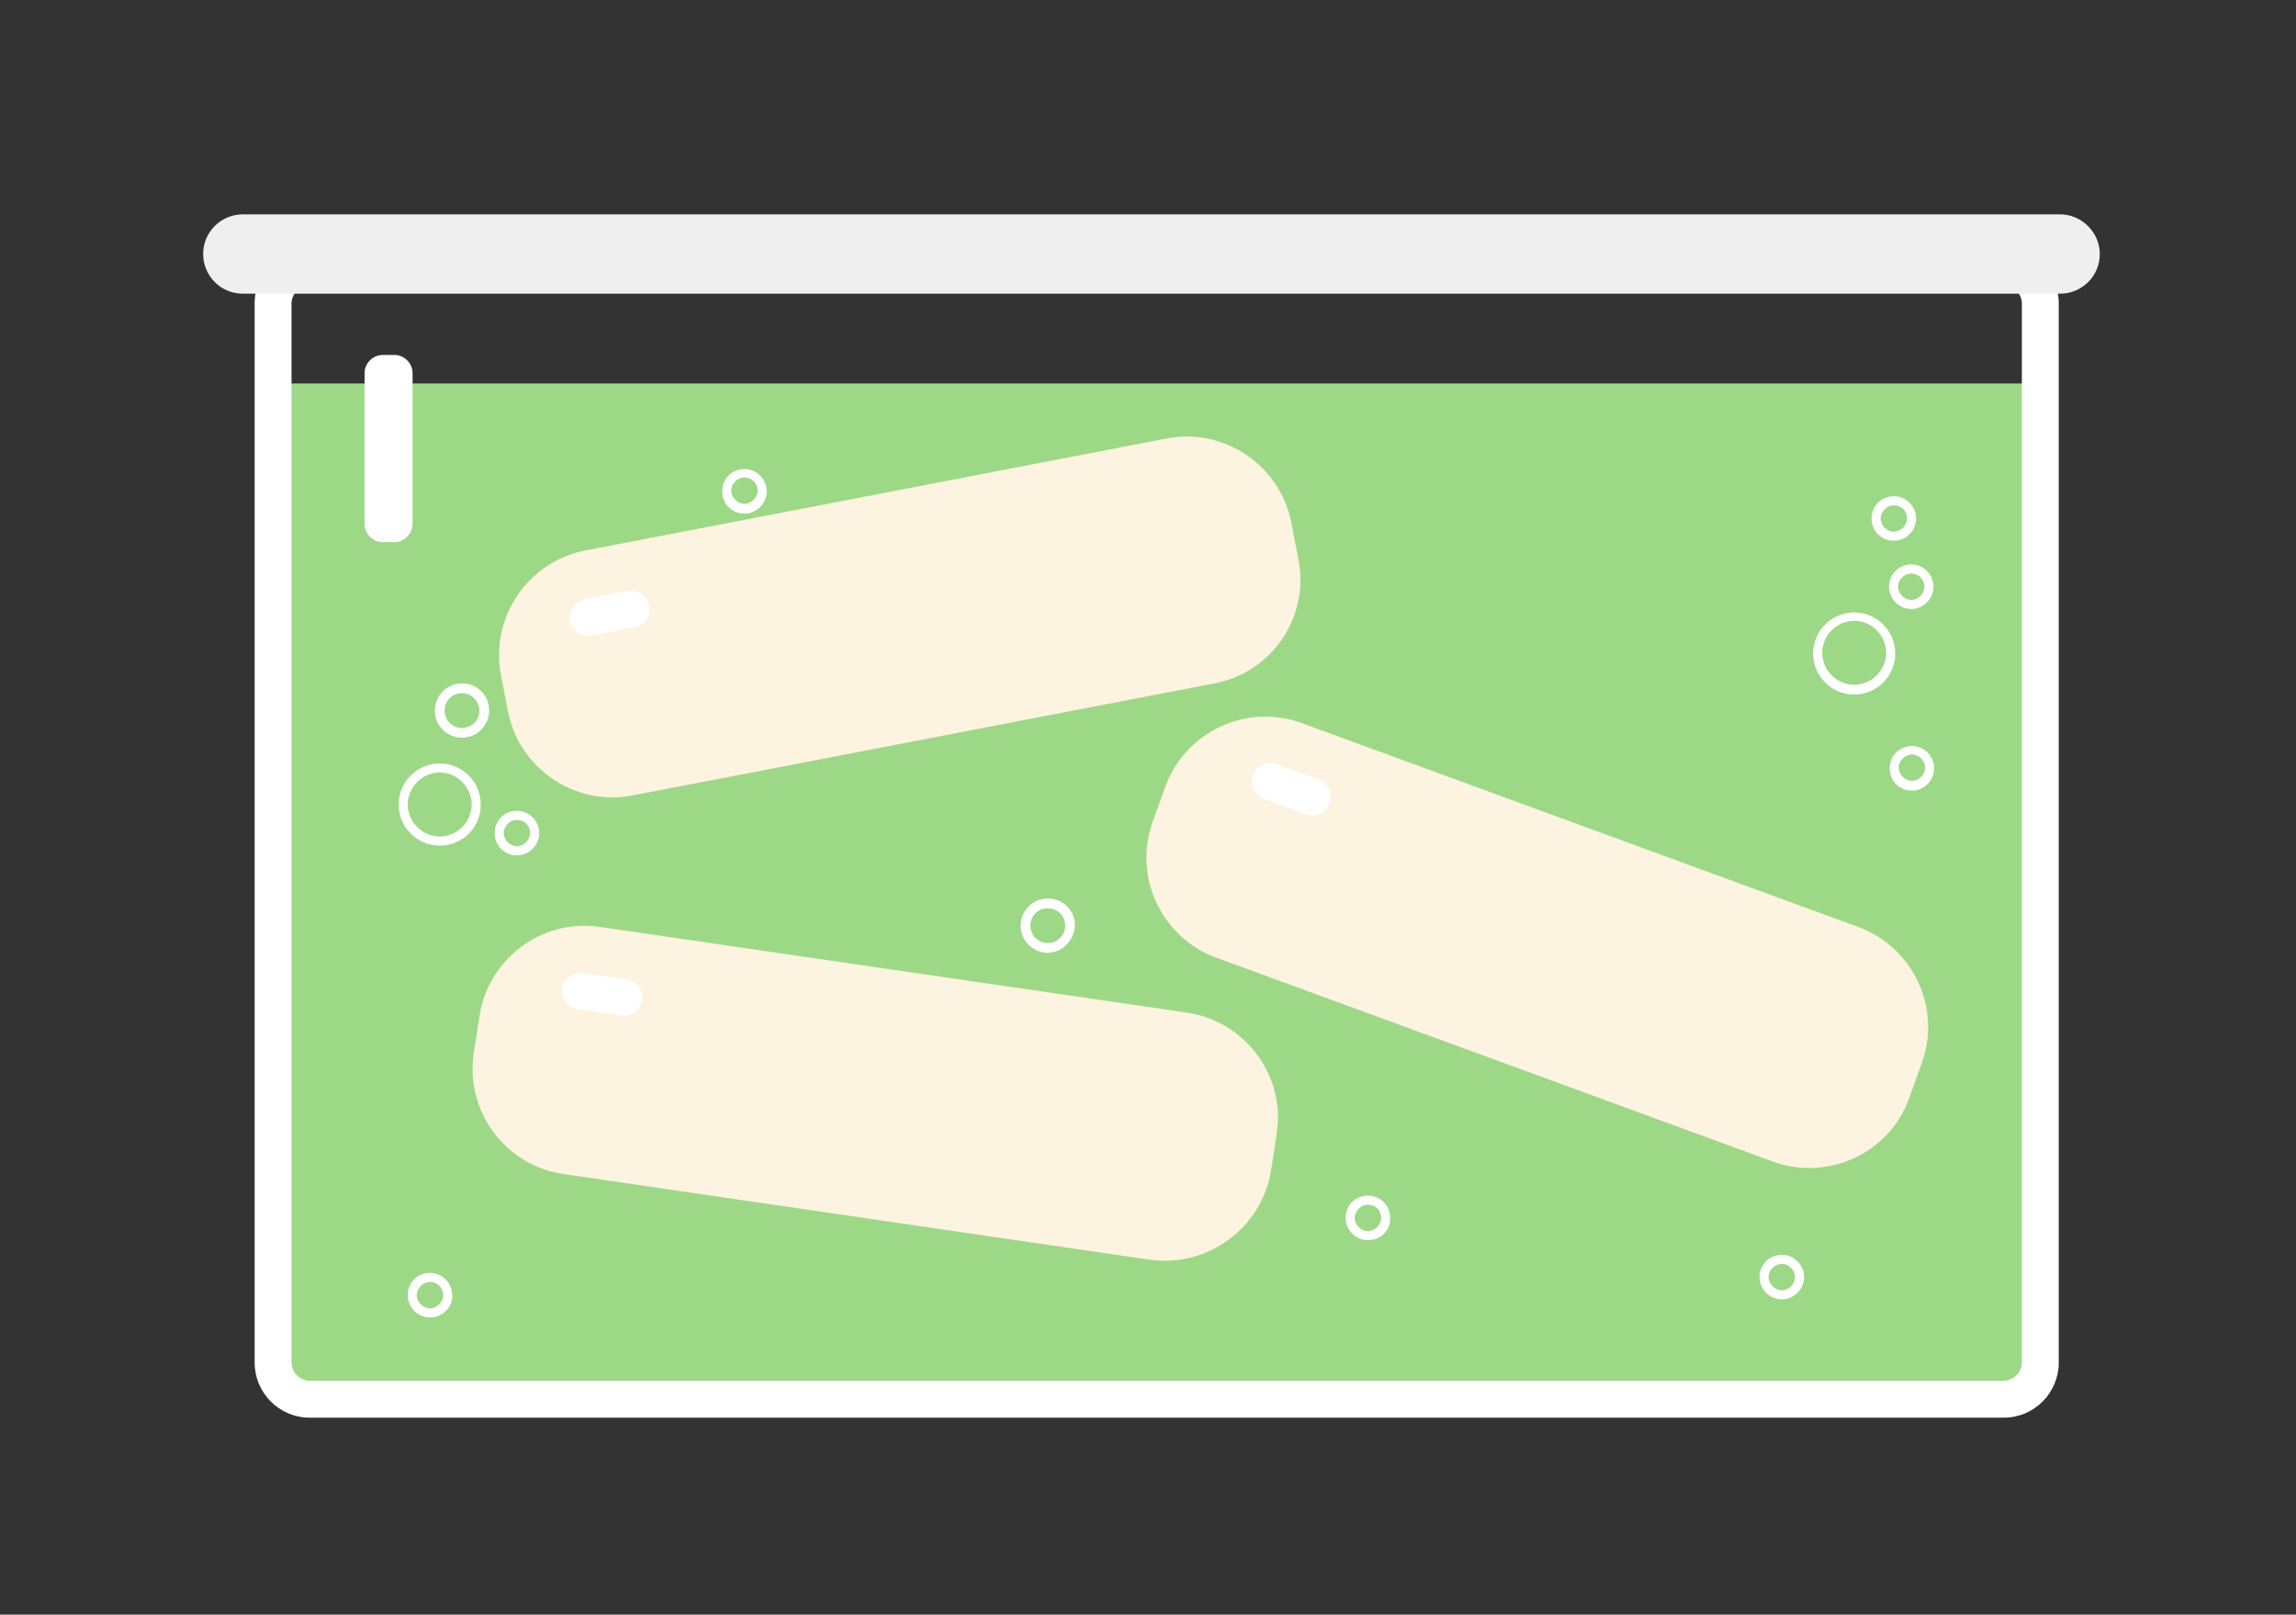 <?xml version="1.0" encoding="utf-8"?>
<!-- Generator: Adobe Illustrator 19.0.0, SVG Export Plug-In . SVG Version: 6.00 Build 0)  -->
<svg version="1.1" xmlns="http://www.w3.org/2000/svg" xmlns:xlink="http://www.w3.org/1999/xlink" x="0px" y="0px"
	 viewBox="100 10 330 232" style="enable-background:new 100 10 330 232;" xml:space="preserve">
<rect x="100" y="10" width="330" height="232" fill="#333333" stroke="none"/>
<style type="text/css">
	.st0{fill:#9DD887;}
	.st1{fill:#FCF3E0;}
	.st2{fill:#FFFFFF;}
	.st3{fill:#EFEFEF;}
</style>
<g id="Layer_1">
	<g id="Layer_2">
	</g>
	<g id="kolba_4">
	</g>
	<rect x="139.1" y="65.1" class="st0" width="255.1" height="145.7"/>
	<g>
		<path class="st1" d="M265.2,191L181,178.7c-8.3-1.2-14.2-9-12.9-17.4l0.8-5.2c1.2-8.3,9-14.2,17.4-12.9l84.3,12.3
			c8.3,1.2,14.2,9,12.9,17.4l-0.8,5.2C281.4,186.4,273.6,192.2,265.2,191z"/>
		<path class="st2" d="M189.3,155.9L183,155c-1.4-0.2-2.4-1.6-2.2-3l0,0c0.2-1.4,1.6-2.4,3-2.2l6.3,0.9c1.4,0.2,2.4,1.6,2.2,3l0,0
			C192.1,155.1,190.7,156.1,189.3,155.9z"/>
	</g>
	<g>
		<path class="st1" d="M274.5,108.2l-83.6,16.1c-8.3,1.6-16.3-3.9-17.9-12.1l-1-5.2c-1.6-8.3,3.9-16.3,12.1-17.9L267.7,73
			c8.3-1.6,16.3,3.9,17.9,12.1l1,5.2C288.3,98.6,282.8,106.7,274.5,108.2z"/>
		<path class="st2" d="M191.3,100.1l-6.3,1.2c-1.4,0.3-2.8-0.7-3.1-2.1l0,0c-0.3-1.4,0.7-2.8,2.1-3.1l6.2-1.2
			c1.4-0.3,2.8,0.7,3.1,2.1l0,0C193.6,98.4,192.7,99.8,191.3,100.1z"/>
	</g>
	<g>
		<path class="st1" d="M354.8,176.9l-80-29.3c-7.9-2.9-12-11.7-9.1-19.6l1.8-5c2.9-7.9,11.7-12,19.6-9.1l80,29.3
			c7.9,2.9,12,11.7,9.1,19.6l-1.8,5C371.6,175.7,362.7,179.8,354.8,176.9z"/>
		<path class="st2" d="M287.7,127l-6-2.2c-1.4-0.5-2.1-2-1.6-3.4l0,0c0.5-1.4,2-2.1,3.4-1.6l6,2.2c1.4,0.5,2.1,2,1.6,3.4l0,0
			C290.6,126.8,289.1,127.5,287.7,127z"/>
	</g>
	<path class="st2" d="M388,213.7H144.5c-4.4,0-7.9-3.6-7.9-7.9V53.6c0-4.4,3.6-7.9,7.9-7.9H388c4.4,0,7.9,3.6,7.9,7.9v152.2
		C395.9,210.1,392.4,213.7,388,213.7z M144.5,51c-1.4,0-2.6,1.2-2.6,2.6v152.2c0,1.4,1.2,2.6,2.6,2.6H388c1.4,0,2.6-1.2,2.6-2.6
		V53.6c0-1.4-1.2-2.6-2.6-2.6H144.5z"/>
	<path class="st3" d="M401.8,46.5c0,3.2-2.6,5.7-5.7,5.7H134.9c-3.2,0-5.7-2.6-5.7-5.7l0,0c0-3.2,2.6-5.7,5.7-5.7h261.2
		C399.2,40.8,401.8,43.4,401.8,46.5L401.8,46.5z"/>
	<path class="st2" d="M166.4,116c-2.1,0-3.9-1.7-3.9-3.9c0-2.1,1.7-3.9,3.9-3.9c2.2,0,3.9,1.7,3.9,3.9S168.5,116,166.4,116z
		 M166.4,109.6c-1.4,0-2.5,1.1-2.5,2.5s1.1,2.5,2.5,2.5c1.4,0,2.5-1.1,2.5-2.5C168.9,110.8,167.8,109.6,166.4,109.6z"/>
	<path class="st2" d="M250.6,146.9c-2.1,0-3.9-1.7-3.9-3.9c0-2.1,1.7-3.9,3.9-3.9s3.9,1.7,3.9,3.9
		C254.4,145.1,252.7,146.9,250.6,146.9z M250.6,140.5c-1.4,0-2.5,1.1-2.5,2.5s1.1,2.5,2.5,2.5s2.5-1.1,2.5-2.5
		S252,140.5,250.6,140.5z"/>
	<path class="st2" d="M374.8,123.6c-1.8,0-3.2-1.4-3.2-3.2s1.4-3.2,3.2-3.2c1.8,0,3.2,1.5,3.2,3.2S376.6,123.6,374.8,123.6z
		 M374.8,118.4c-1,0-1.9,0.9-1.9,1.9s0.9,1.9,1.9,1.9s1.9-0.9,1.9-1.9C376.7,119.3,375.8,118.4,374.8,118.4z"/>
	<path class="st2" d="M372.2,87.7c-1.8,0-3.2-1.4-3.2-3.2s1.4-3.2,3.2-3.2c1.8,0,3.2,1.5,3.2,3.2S374,87.7,372.2,87.7z M372.2,82.6
		c-1,0-1.9,0.9-1.9,1.9s0.9,1.9,1.9,1.9s1.9-0.9,1.9-1.9C374.1,83.4,373.3,82.6,372.2,82.6z"/>
	<path class="st2" d="M374.7,97.5c-1.8,0-3.2-1.5-3.2-3.2s1.4-3.2,3.2-3.2c1.8,0,3.2,1.5,3.2,3.2S376.5,97.5,374.7,97.5z
		 M374.7,92.4c-1,0-1.9,0.9-1.9,1.9s0.9,1.9,1.9,1.9s1.9-0.9,1.9-1.9C376.6,93.2,375.7,92.4,374.7,92.4z"/>
	<path class="st2" d="M296.6,188.2c-1.8,0-3.2-1.5-3.2-3.2c0-1.8,1.4-3.2,3.2-3.2s3.2,1.4,3.2,3.2
		C299.9,186.8,298.4,188.2,296.6,188.2z M296.6,183.1c-1,0-1.9,0.9-1.9,1.9s0.9,1.9,1.9,1.9s1.9-0.9,1.9-1.9
		C298.5,183.9,297.7,183.1,296.6,183.1z"/>
	<path class="st2" d="M174.3,132.9c-1.8,0-3.2-1.4-3.2-3.2c0-1.8,1.4-3.2,3.2-3.2s3.2,1.5,3.2,3.2
		C177.5,131.4,176.1,132.9,174.3,132.9z M174.3,127.8c-1,0-1.9,0.9-1.9,1.9s0.9,1.9,1.9,1.9s1.9-0.9,1.9-1.9
		C176.2,128.6,175.3,127.8,174.3,127.8z"/>
	<path class="st2" d="M161.8,199.3c-1.8,0-3.2-1.5-3.2-3.2c0-1.8,1.4-3.2,3.2-3.2s3.2,1.5,3.2,3.2
		C165.1,197.8,163.6,199.3,161.8,199.3z M161.8,194.2c-1,0-1.9,0.9-1.9,1.9s0.9,1.9,1.9,1.9s1.9-0.9,1.9-1.9
		S162.9,194.2,161.8,194.2z"/>
	<path class="st2" d="M207,83.8c-1.8,0-3.2-1.4-3.2-3.2s1.4-3.2,3.2-3.2c1.8,0,3.2,1.5,3.2,3.2S208.8,83.8,207,83.8z M207,78.6
		c-1,0-1.9,0.9-1.9,1.9s0.9,1.9,1.9,1.9s1.9-0.9,1.9-1.9S208.1,78.6,207,78.6z"/>
	<path class="st2" d="M356.1,196.7c-1.8,0-3.2-1.5-3.2-3.2c0-1.8,1.4-3.2,3.2-3.2c1.8,0,3.2,1.5,3.2,3.2
		C359.3,195.3,357.8,196.7,356.1,196.7z M356.1,191.6c-1,0-1.9,0.9-1.9,1.9s0.9,1.9,1.9,1.9s1.9-0.9,1.9-1.9
		S357.1,191.6,356.1,191.6z"/>
	<path class="st2" d="M163.2,131.5c-3.3,0-5.9-2.7-5.9-5.9c0-3.3,2.7-5.9,5.9-5.9c3.3,0,5.9,2.7,5.9,5.9
		C169.1,128.9,166.5,131.5,163.2,131.5z M163.2,121c-2.5,0-4.6,2.1-4.6,4.6c0,2.5,2.1,4.6,4.6,4.6s4.6-2.1,4.6-4.6
		C167.8,123.1,165.7,121,163.2,121z"/>
	<path class="st2" d="M366.5,109.8c-3.3,0-5.9-2.7-5.9-5.9c0-3.3,2.7-5.9,5.9-5.9c3.3,0,5.9,2.7,5.9,5.9
		C372.4,107.1,369.8,109.8,366.5,109.8z M366.5,99.2c-2.5,0-4.6,2.1-4.6,4.6s2.1,4.6,4.6,4.6s4.6-2.1,4.6-4.6
		C371.1,101.3,369,99.2,366.5,99.2z"/>
	<path class="st2" d="M156.7,87.9H155c-1.4,0-2.6-1.2-2.6-2.6V63.6c0-1.4,1.2-2.6,2.6-2.6h1.7c1.4,0,2.6,1.2,2.6,2.6v21.6
		C159.3,86.7,158.1,87.9,156.7,87.9z"/>
	<g id="doma">
	</g>
	<g id="butylka_3">
	</g>
	<g id="butylka_2">
	</g>
	<g id="butylka_1">
	</g>
	<g id="vanna_2">
	</g>
	<g id="sneg">
	</g>
	<g id="vanna_1">
	</g>
	<g id="shariki_2">
	</g>
	<g id="shariki_1">
	</g>
	<g id="voronka">
	</g>
	<g id="gradusnik">
	</g>
	<g id="kolba_2">
	</g>
	<g id="kolba_1">
	</g>
	<g id="probirki">
	</g>
	<g id="lupa">
	</g>
	<g id="zavod">
	</g>
	<g id="blank">
	</g>
	<g id="car">
	</g>
	<g id="Layer_2_1_">
	</g>
	<g id="Layer_3">
	</g>
</g>
<g id="cheese">
</g>
</svg>
